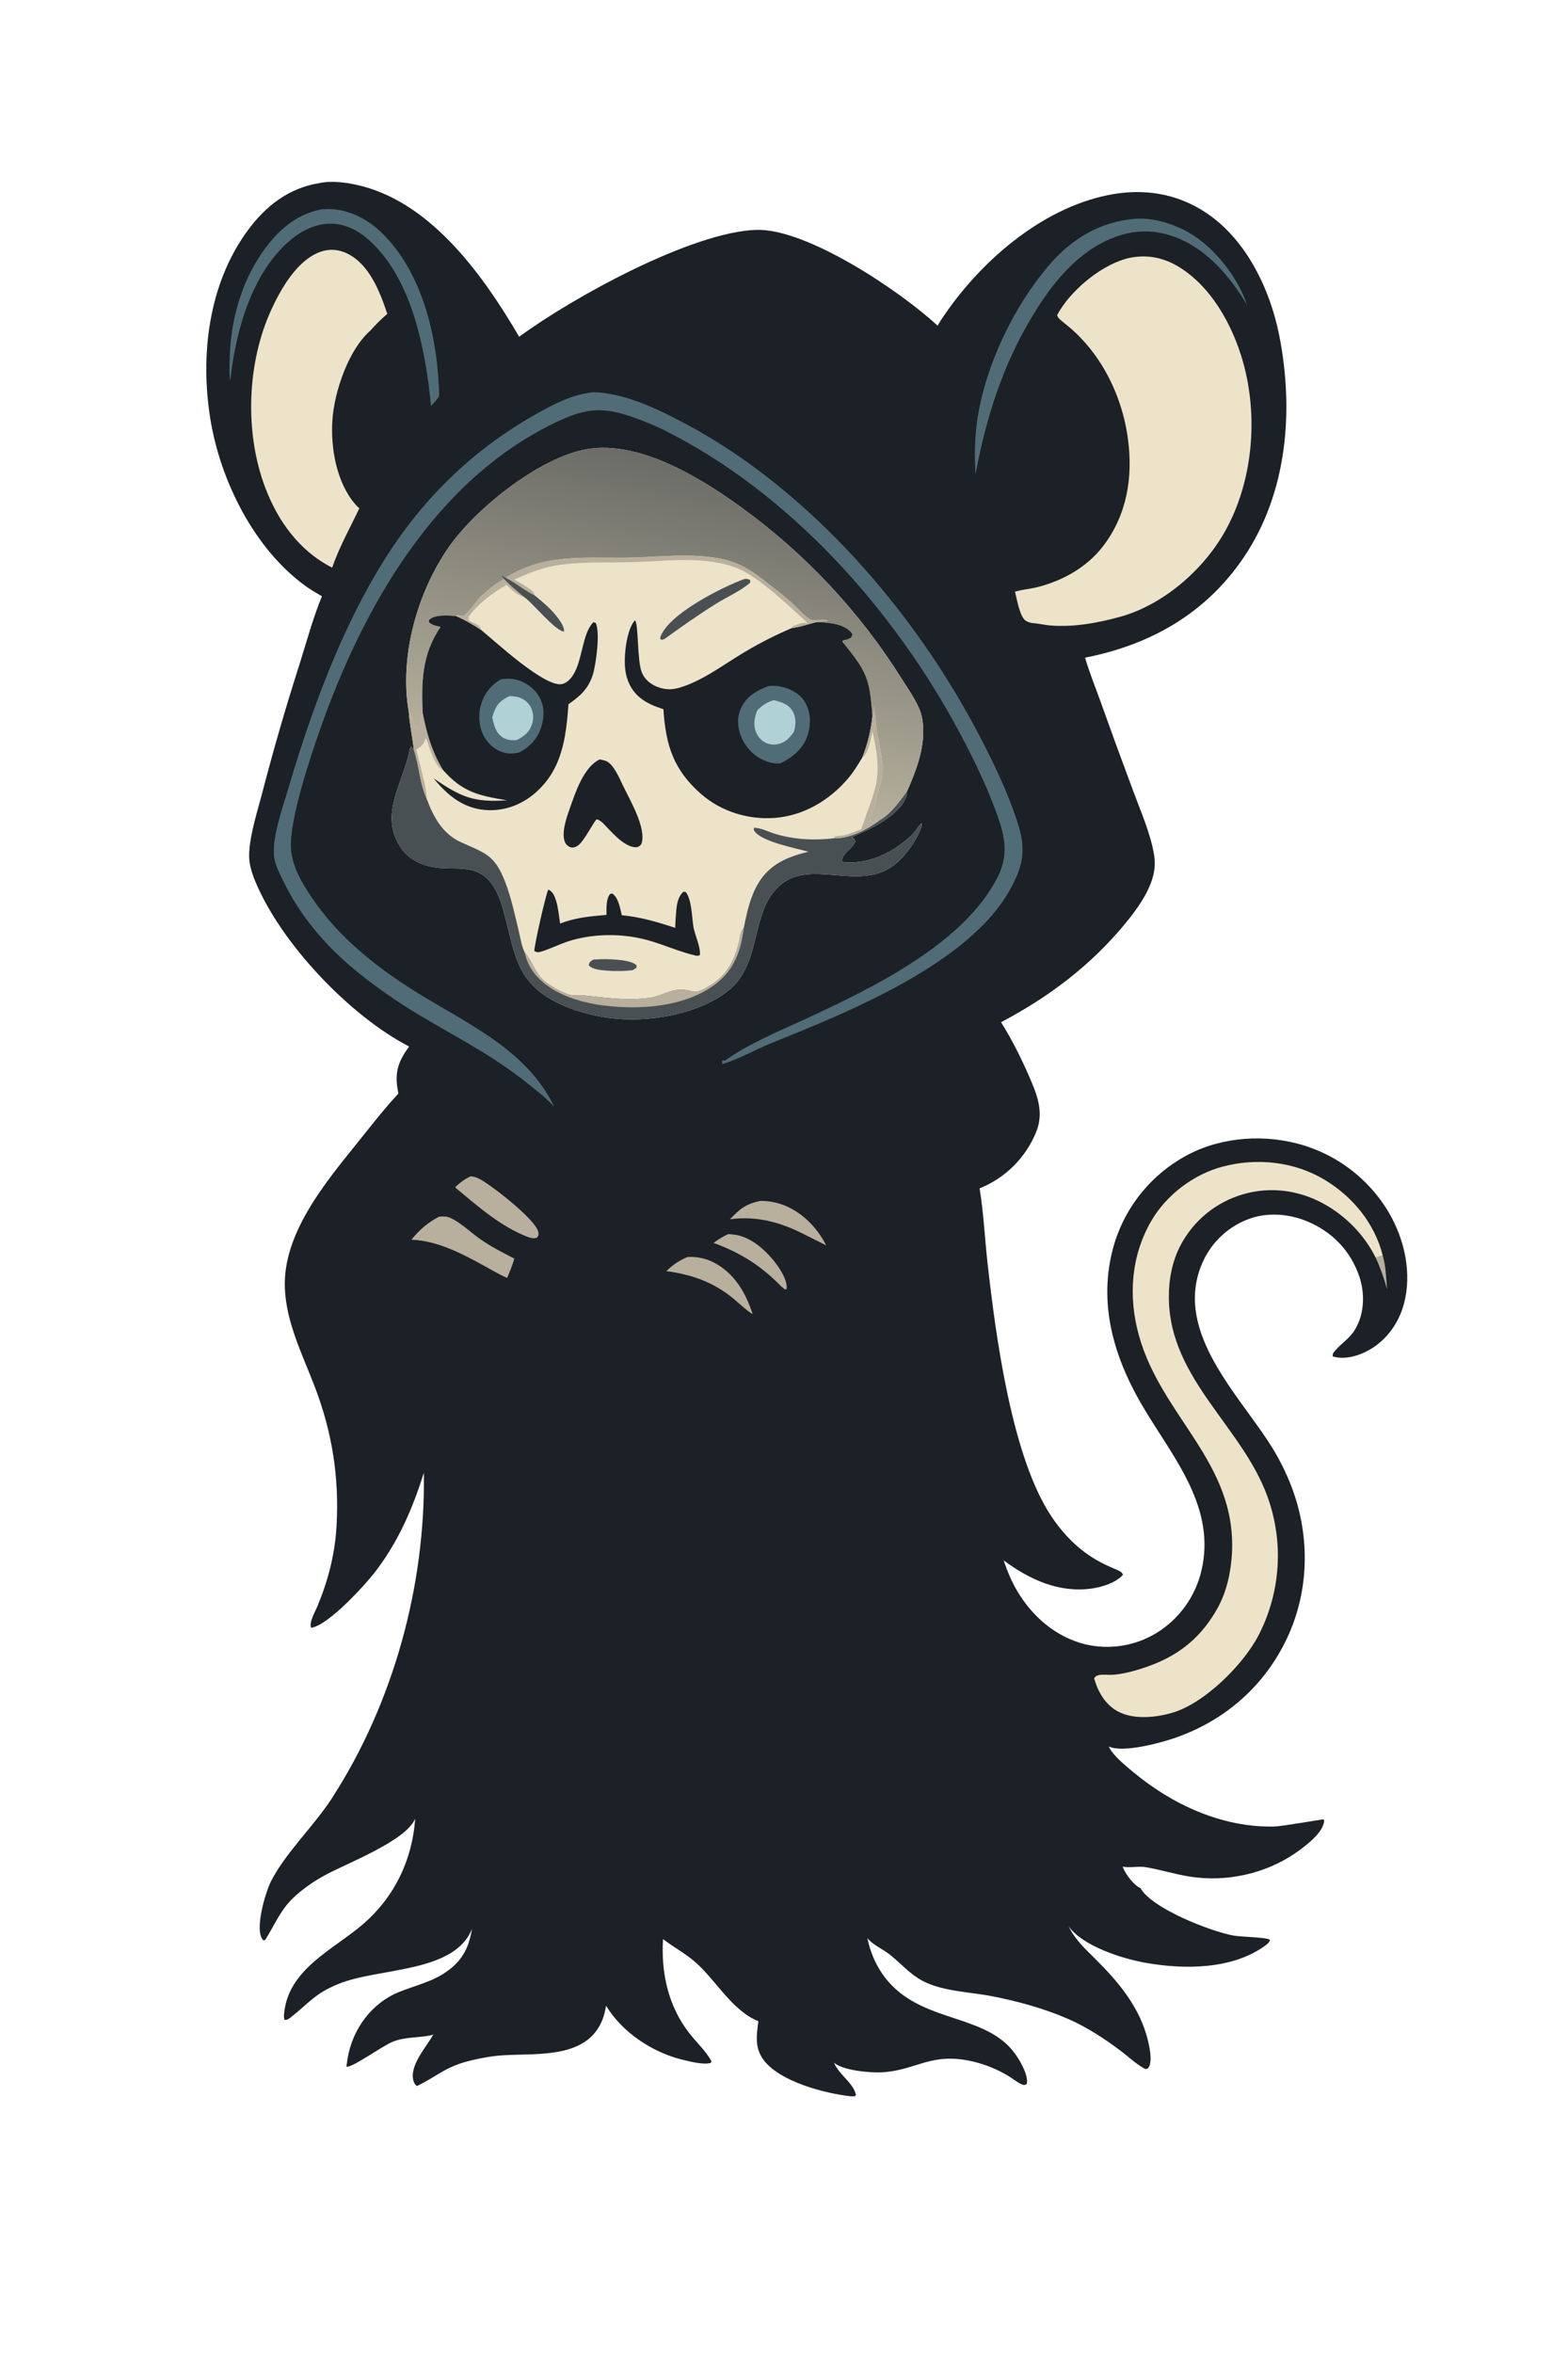 <?xml version="1.0" encoding="utf-8" ?>
<svg xmlns="http://www.w3.org/2000/svg"
     xmlns:xlink="http://www.w3.org/1999/xlink"
     width="1024" height="1536"
     viewBox="0 0 1024 1536">
	<path fill="#1B2126" d="M208.765 119.484C217.357 117.662 228.255 119.37 236.606 121.56C282.882 133.696 316.263 180.857 339.048 219.844C374.47 193.807 452.136 151.332 493.92 150.056C526.949 149.047 587.988 190.014 612.278 212.594Q613.372 210.711 614.57 208.892C638.93 171.828 679.258 136.281 723.776 127.323C746.491 122.752 768.457 126.034 787.912 139.066C814.119 156.62 829.597 189.179 835.499 219.345C845.048 268.144 840.723 321.632 812.314 363.724C787.566 400.39 751.391 420.946 708.611 429.305C711.433 438.99 715.341 448.555 718.754 458.054Q729.145 487.197 739.985 516.176C744.807 529.171 750.994 543.233 753.502 556.89C754.54 562.541 754.286 567.92 752.608 573.433C749.382 584.035 742.016 594.131 735.052 602.634C712.645 629.988 684.941 650.881 653.737 667.292C661.547 679.682 668.191 693.291 673.854 706.779C678.427 717.669 681.309 727.895 676.553 739.259Q675.919 740.797 675.209 742.301Q674.499 743.805 673.715 745.272Q672.931 746.739 672.075 748.165Q671.219 749.592 670.292 750.974Q669.366 752.355 668.373 753.689Q667.379 755.023 666.32 756.306Q665.261 757.589 664.139 758.817Q663.018 760.046 661.836 761.217Q660.655 762.388 659.417 763.499Q658.178 764.61 656.886 765.658Q655.594 766.706 654.251 767.688Q652.909 768.67 651.519 769.584Q650.129 770.499 648.695 771.342Q647.262 772.186 645.788 772.958Q644.314 773.729 642.803 774.426Q641.292 775.123 639.749 775.744C642.376 791.888 643.128 808.538 644.959 824.813C650.261 871.942 660.724 951.564 686.921 990.321C692.788 999.001 699.788 1006.84 708.192 1013.15C714.49 1017.87 720.82 1021.13 728.06 1024.17C729.159 1024.63 731.686 1025.65 732.472 1026.48C732.874 1026.9 733.086 1027.47 733.393 1027.97C728.729 1033.25 719.79 1036 713.007 1036.96C691.482 1040.01 672.195 1031 655.418 1018.57C657.815 1025.54 660.502 1032.2 664.275 1038.55C674.176 1055.23 689.44 1068.57 708.579 1073.33Q710.057 1073.68 711.551 1073.97Q713.045 1074.25 714.551 1074.46Q716.057 1074.66 717.571 1074.8Q719.086 1074.93 720.604 1074.99Q722.124 1075.05 723.644 1075.03Q725.164 1075.02 726.681 1074.93Q728.199 1074.84 729.71 1074.67Q731.222 1074.51 732.723 1074.27Q734.224 1074.03 735.712 1073.72Q737.2 1073.41 738.671 1073.03Q740.142 1072.64 741.592 1072.18Q743.042 1071.73 744.468 1071.2Q745.894 1070.68 747.292 1070.08Q748.691 1069.48 750.058 1068.82Q751.426 1068.16 752.759 1067.43Q754.092 1066.69 755.388 1065.9Q756.745 1065.06 758.06 1064.16Q759.374 1063.26 760.643 1062.29Q761.912 1061.32 763.132 1060.3Q764.352 1059.27 765.52 1058.19Q766.688 1057.1 767.802 1055.96Q768.916 1054.82 769.972 1053.62Q771.028 1052.43 772.025 1051.18Q773.022 1049.94 773.956 1048.65Q774.891 1047.35 775.76 1046.02Q776.631 1044.68 777.434 1043.3Q778.238 1041.93 778.973 1040.51Q779.708 1039.1 780.373 1037.65Q781.038 1036.2 781.631 1034.72Q782.224 1033.24 782.744 1031.73Q783.264 1030.22 783.71 1028.69Q784.155 1027.16 784.525 1025.61C794.285 985.085 767.633 953.267 748.041 921.039C728.68 889.188 717.154 854.09 726.358 816.867Q726.649 815.687 726.97 814.515Q727.291 813.343 727.641 812.179Q727.991 811.015 728.369 809.86Q728.748 808.705 729.155 807.56Q729.563 806.415 729.998 805.281Q730.434 804.146 730.898 803.023Q731.361 801.899 731.853 800.788Q732.345 799.676 732.864 798.577Q733.383 797.478 733.929 796.393Q734.475 795.307 735.048 794.235Q735.621 793.164 736.221 792.106Q736.82 791.049 737.446 790.007Q738.072 788.965 738.723 787.939Q739.375 786.913 740.052 785.904Q740.728 784.894 741.43 783.902Q742.132 782.909 742.858 781.935Q743.584 780.96 744.334 780.004Q745.084 779.047 745.858 778.11Q746.632 777.173 747.428 776.255Q748.225 775.337 749.045 774.439Q749.864 773.542 750.706 772.665Q751.547 771.788 752.41 770.932Q753.273 770.076 754.157 769.242Q755.041 768.408 755.946 767.596Q756.85 766.784 757.775 765.995Q758.699 765.206 759.643 764.44Q760.587 763.674 761.549 762.932Q762.512 762.189 763.493 761.471Q764.474 760.753 765.472 760.06Q766.47 759.367 767.485 758.698Q768.501 758.03 769.532 757.387Q770.564 756.744 771.611 756.127C793.768 742.882 821.941 740.035 846.729 746.381Q847.899 746.679 849.061 747.006Q850.224 747.333 851.378 747.688Q852.532 748.044 853.677 748.427Q854.822 748.811 855.957 749.223Q857.092 749.634 858.217 750.074Q859.341 750.513 860.455 750.98Q861.568 751.447 862.67 751.941Q863.772 752.435 864.861 752.956Q865.95 753.478 867.026 754.025Q868.102 754.573 869.164 755.147Q870.227 755.721 871.274 756.321Q872.322 756.921 873.355 757.546Q874.388 758.172 875.405 758.823Q876.422 759.473 877.423 760.149Q878.423 760.824 879.407 761.524Q880.391 762.224 881.358 762.948Q882.324 763.672 883.272 764.419Q884.22 765.167 885.15 765.937Q886.079 766.708 886.99 767.501Q887.9 768.294 888.791 769.109Q889.681 769.924 890.551 770.761Q891.422 771.598 892.271 772.456Q893.12 773.314 893.948 774.193Q894.777 775.071 895.583 775.97Q896.389 776.869 897.173 777.787Q897.957 778.706 898.718 779.643Q899.479 780.58 900.216 781.536Q900.954 782.491 901.668 783.465Q902.382 784.438 903.072 785.429Q903.762 786.42 904.427 787.428Q905.092 788.435 905.733 789.458Q906.373 790.482 906.988 791.521C917.336 809.2 922.222 831.307 916.788 851.352C913.382 863.915 905.296 875.068 893.825 881.427C886.951 885.237 878.181 887.723 870.362 885.466C870.297 883.973 870.318 883.671 871.271 882.483C876.422 876.061 882.035 873.948 886.23 865.49C891.096 855.676 891.177 843.554 887.714 833.28C882.498 817.806 871.72 805.873 857.031 798.778C844.472 792.711 829.528 790.806 816.21 795.485Q814.98 795.921 813.772 796.416Q812.565 796.911 811.383 797.466Q810.201 798.02 809.048 798.631Q807.895 799.243 806.774 799.91Q805.652 800.577 804.565 801.299Q803.477 802.021 802.426 802.795Q801.376 803.569 800.364 804.394Q799.353 805.219 798.383 806.092Q797.414 806.966 796.488 807.886Q795.562 808.806 794.683 809.77Q793.804 810.735 792.973 811.741Q792.142 812.747 791.362 813.793Q790.582 814.839 789.853 815.922Q789.125 817.005 788.451 818.123Q787.778 819.24 787.159 820.39Q786.541 821.539 785.98 822.717C765.408 866.357 806.038 907.174 828.024 940.615Q832.96 948.046 836.999 956Q841.039 963.954 844.126 972.323C855.621 1003.91 854.885 1038.85 840.507 1069.4C825.985 1100.25 800.516 1122.67 768.486 1134.08C758.581 1137.61 733.385 1144.52 724.085 1140.08C724.224 1140.36 724.356 1140.64 724.501 1140.92C727.376 1146.37 734.834 1152.4 739.665 1156.44C765.355 1177.96 798.014 1193.05 832.056 1192.34C837.245 1192.23 863.928 1187.46 864.595 1187.65C864.68 1188.35 864.756 1188.96 864.62 1189.66C863.14 1197.32 851.656 1205.81 845.363 1210.07C825.803 1223.31 800.728 1228.67 777.416 1225.08C767.647 1223.58 758.194 1220.59 748.488 1218.9C743.401 1218.01 738.23 1219.51 733.176 1218.52C733.329 1218.93 733.485 1219.34 733.664 1219.75C735.485 1223.83 740.578 1230.84 744.79 1232.5C752.035 1245.72 790.453 1260.73 805.368 1263.47C810.765 1264.46 826.503 1264.48 829.4 1266.26C828.87 1268.25 827.441 1269.24 825.797 1270.41C804.249 1285.78 773.142 1285.7 748.155 1281.29C732.997 1278.62 707.006 1270.39 697.976 1257.55C701.925 1266.13 709.124 1272.56 715.699 1279.13C729.654 1293.07 742.47 1308.15 748.389 1327.38C749.895 1332.27 753.123 1344.68 750.237 1349.42C749.55 1350.55 749.223 1350.34 748.029 1350.66C742.318 1347.77 736.787 1342.44 731.615 1338.55C721.161 1330.71 709.681 1323.23 697.671 1317.98C682.016 1311.14 664.658 1306.39 647.915 1303.11C633.407 1300.27 615.781 1300.03 602.593 1293.13C594.474 1288.89 588.229 1281.61 581.124 1275.94C576.488 1272.24 570.201 1269.8 566.462 1265.18C568.528 1275.62 573.39 1285.96 580.46 1293.93C604.882 1321.48 646.191 1314.23 664.408 1342.85C667.158 1347.18 671.677 1355.13 670.53 1360.4C669.06 1361.24 668.551 1361.22 666.984 1360.49C664.2 1359.19 661.457 1356.95 658.81 1355.34Q656.018 1353.64 653.097 1352.17Q650.176 1350.7 647.145 1349.47Q644.114 1348.24 640.993 1347.27Q637.872 1346.29 634.682 1345.57C607.746 1339.52 598.531 1351.5 575.922 1352.78C568.536 1353.19 550.467 1351.65 544.674 1346.5C547.718 1354.19 557.473 1359.82 559.003 1367.58L558.32 1368.38C557.32 1368.47 556.317 1368.5 555.317 1368.39C538.535 1366.52 509.351 1358.86 498.809 1344.88C492.733 1336.82 494.042 1328.84 495.276 1319.41C478.244 1312.65 467.655 1292.84 454.277 1281.01C447.778 1275.26 440.289 1271.38 433.49 1266.17L432.997 1265.78C431.654 1287.53 436.281 1309.28 449.842 1326.82C454.623 1333.01 460.864 1338.72 464.664 1345.54L464.228 1346.59C459.541 1348.08 450.429 1345.71 445.429 1344.48C426.02 1339.72 406.272 1326.67 395.803 1309.29C395.337 1311.99 394.758 1314.8 393.831 1317.37C384.143 1344.29 351.127 1340.22 328.232 1341.68C321.044 1342.14 313.767 1343.5 306.78 1345.23C290.661 1349.21 285.968 1355.1 272.394 1361.7C271.146 1361.08 270.435 1359.75 270.05 1358.44C267.116 1348.51 278.254 1336.56 282.708 1328.51C282.814 1328.32 282.915 1328.13 283.019 1327.94C282.455 1328.31 281.962 1328.55 281.29 1328.68C273.134 1330.23 264.415 1329.66 256.596 1332.76C249.701 1335.5 230.472 1349.66 226.196 1349.15Q226.554 1346.58 226.958 1344.02C230.06 1324.79 242.529 1307.6 260.777 1300.27C271.705 1295.88 282.681 1293.65 292.422 1286.52C302.293 1279.29 306.313 1270.91 308.222 1259.14C296.709 1288.21 247.204 1284.3 220.833 1295.16C205.686 1301.4 202.22 1307.09 190.237 1316.63C188.784 1317.78 187.638 1318.71 185.765 1318.54C185.506 1317.47 185.381 1316.41 185.464 1315.3C187.711 1285.28 217.833 1272.84 237.594 1255.61C257.753 1238.04 269.288 1213.89 271.133 1187.26C264.722 1202.07 225.953 1216.46 211.589 1224.45C204.407 1228.45 197.502 1233.18 191.553 1238.87C182.925 1247.13 179.356 1256.62 173.173 1266.39L171.952 1266.62C165.738 1260.45 173.422 1235.06 176.956 1228.12C186.484 1209.4 204.893 1192.18 216.757 1173.85C256.931 1111.76 277.914 1035.08 276.81 961.381C269.518 984.54 260.582 1005.39 245.883 1024.94C238.827 1034.33 214.52 1060.99 203.207 1062.6C201.599 1059.25 205.911 1051.9 207.364 1048.39C214.342 1031.5 218.758 1014.48 219.781 996.196C221.567 964.289 216.985 935.119 205.576 905.263C197.641 884.5 186.899 863.431 186.021 840.825C184.64 805.278 212.282 772.275 233.287 746.145C242.047 735.249 250.666 724.09 260.191 713.848Q259.745 711.685 259.421 709.5C257.877 698.802 260.9 691.671 267.19 683.164C228.248 662.965 183.77 616.083 166.85 575.682C164.194 569.34 162.295 563.102 162.756 556.177C163.634 542.968 168.258 529.246 171.558 516.415Q182.554 474.276 195.849 432.805C200.4 418.276 204.466 403.297 210.248 389.216C206.799 387.213 203.263 385.23 200.019 382.907C166.099 358.621 143.9 313.878 137.37 273.49C130.636 231.837 136.141 185.718 161.418 150.918C173.227 134.659 188.506 122.666 208.765 119.484Z"/>
	<path fill="#EDE3C9" d="M266.945 464.68C260.628 428.578 272.585 386.238 293.456 356.638C311.19 331.488 352.778 298.334 383.516 293.16C417.543 287.433 457.359 311.809 483.797 330.974Q487.733 333.814 491.599 336.749Q495.465 339.683 499.258 342.711Q503.052 345.738 506.772 348.856Q510.491 351.974 514.134 355.182Q517.777 358.389 521.341 361.683Q524.905 364.978 528.388 368.357Q531.872 371.737 535.272 375.2Q538.673 378.663 541.988 382.207Q545.304 385.752 548.533 389.375Q551.762 392.998 554.902 396.699Q558.043 400.399 561.092 404.175Q564.142 407.95 567.1 411.798Q570.057 415.646 572.921 419.565Q575.784 423.483 578.552 427.47Q581.32 431.456 583.991 435.509Q586.661 439.561 589.233 443.677C594.05 451.43 600.88 460.418 602.335 469.553C604.975 486.13 598.768 501.909 592.304 516.755C592.302 516.862 592.295 516.969 592.299 517.076C592.333 518.019 592.333 518.76 592.005 519.676C587.354 532.677 568.328 541.361 556.53 546.294C557.651 547.212 558.033 547.789 558.555 549.137C558.024 551.895 553.909 554.874 552.06 557.173C550.724 558.833 549.865 560.158 550.092 562.297C550.668 562.576 551.101 562.808 551.753 562.856C568.333 564.073 584.249 555.954 595.783 544.718C598.136 542.426 599.453 539.474 601.813 537.328L602.107 538.837C599.043 548.16 591.157 559.417 583.296 565.154C560.391 581.868 529.718 560.568 509.641 577.724C489.751 594.72 497.985 626.761 477.213 645.327Q474.775 647.504 472.069 649.337C450.665 663.862 416.906 668.452 391.828 663.556C371.569 659.601 348.764 651.022 339.539 631.157C335.216 621.848 333.161 611.405 330.605 601.508C328.491 593.32 326.591 584.859 321.706 577.783C311.298 562.709 296.93 568.794 281.913 565.881C273.893 564.326 266.288 560.156 261.683 553.263C247.129 531.48 263.655 510.704 267.634 489.058C267.815 488.073 268.16 488.061 268.909 487.443L268.088 487.166C268.839 487.9 269.54 488.663 270.247 489.439C269.345 481.147 267.491 473.036 266.945 464.68Z"/>
	<defs>
		<linearGradient id="gradient_0" gradientUnits="userSpaceOnUse" x1="463.733" y1="304.95" x2="423.798" y2="507.74">
			<stop offset="0" stop-color="#6B6C67"/>
			<stop offset="1" stop-color="#B6B09C"/>
		</linearGradient>
	</defs>
	<path fill="url(#gradient_0)" d="M266.945 464.68C260.628 428.578 272.585 386.238 293.456 356.638C311.19 331.488 352.778 298.334 383.516 293.16C417.543 287.433 457.359 311.809 483.797 330.974Q487.733 333.814 491.599 336.749Q495.465 339.683 499.258 342.711Q503.052 345.738 506.772 348.856Q510.491 351.974 514.134 355.182Q517.777 358.389 521.341 361.683Q524.905 364.978 528.388 368.357Q531.872 371.737 535.272 375.2Q538.673 378.663 541.988 382.207Q545.304 385.752 548.533 389.375Q551.762 392.998 554.902 396.699Q558.043 400.399 561.092 404.175Q564.142 407.95 567.1 411.798Q570.057 415.646 572.921 419.565Q575.784 423.483 578.552 427.47Q581.32 431.456 583.991 435.509Q586.661 439.561 589.233 443.677C594.05 451.43 600.88 460.418 602.335 469.553C604.975 486.13 598.768 501.909 592.304 516.755C587.041 523.777 581.704 531.539 573.843 535.887C572.339 536.355 571.036 536.874 569.436 536.629C567.426 534.464 568.858 532.43 569.843 530.035C571.497 526.01 571.822 522.443 572.937 518.353C574.043 514.294 575.8 509.926 576.267 505.753C577.225 497.202 573.996 485.938 572.672 477.407C571.8 471.795 571.902 466.613 570.519 461C570.544 463.256 570.916 465.811 569.713 467.796C567.941 442.224 566.056 438.662 550.156 418.879L550.459 418.033C551.944 417.704 553.783 417.45 555.091 416.657C556.374 415.879 556.349 415.436 556.694 414.077C556.344 413.455 556.039 412.934 555.533 412.422C549.969 406.799 540.769 406.462 533.356 406.089C535.717 405.211 538.331 405.973 540.635 405.058C536.941 403.459 532.236 406.389 528.549 404.03C524.431 401.396 520.612 396.74 516.956 393.407C512.329 389.188 507.262 385.394 502.342 381.524C489.729 371.603 482.234 366.239 465.725 363.893C448.28 361.415 431.365 363.406 413.924 363.938C386.485 364.775 358.912 360.652 333.471 375.224C326.709 379.097 319.193 384.103 313.754 389.663C310.422 393.07 306.818 399.216 302.989 401.697C301.733 402.512 300.401 401.753 299.059 401.401L297.981 402.188C293.427 401.786 284.639 401.015 280.743 404.223C280.517 404.408 280.31 404.615 280.093 404.812L280.197 406.231C281.821 407.59 282.946 408.053 284.977 408.554L287.74 409.257C275.567 426.971 275.135 445.292 276.093 465.87C273.253 467.178 275.55 470.997 273.909 473.404C273.183 474.469 272.352 474.378 271.163 474.668C269.316 471.54 269.849 467.898 267.306 465.052C267.191 464.923 267.065 464.804 266.945 464.68Z"/>
	<path fill="#1B2126" d="M433.264 462.984C427.345 460.982 422.117 459.07 417.33 454.892C411.175 449.519 408.461 442.079 408.06 434.066C407.679 426.445 409.311 410.942 414.632 404.957C417.114 406.817 415.949 431.13 419.152 438.988C421.001 443.522 424.789 446.61 429.263 448.383C433.651 450.122 438.106 450.41 442.672 449.208C457.712 445.246 472.774 433.671 486.076 425.781C496.216 419.766 506.308 414.563 517.176 409.986C522.246 409.489 528.251 407.199 533.356 406.089C540.769 406.462 549.969 406.799 555.533 412.422C556.039 412.934 556.344 413.455 556.694 414.077C556.349 415.436 556.374 415.879 555.091 416.657C553.783 417.45 551.944 417.704 550.459 418.033L550.156 418.879C566.056 438.662 567.941 442.224 569.713 467.796C568.729 477.131 566.561 485.777 563.113 494.519C560.269 499.218 557.481 503.88 553.914 508.08C541.722 522.434 524.843 532.506 505.838 533.93C488.602 535.221 470.894 529.723 457.839 518.301C439.672 502.405 434.737 486.152 433.264 462.984Z"/>
	<path fill="#506D77" d="M501.569 447.917C505.644 447.383 508.931 447.79 512.861 448.971C518.563 450.684 523.4 453.99 526.241 459.333C529.445 465.36 529.634 473.007 527.605 479.439C524.684 488.694 518.074 493.992 509.745 498.295C506.173 498.556 503.295 498.091 499.964 496.76C492.655 493.84 487.189 488.356 484.124 481.108C481.615 475.171 481.145 468.712 483.736 462.715C487.217 454.659 493.814 451.058 501.569 447.917Z"/>
	<path fill="#B0D2D7" d="M494.577 463.592C498.098 460.322 500.649 458.498 505.296 457.065C510.371 458.312 514.843 459.508 517.715 464.361C519.81 467.899 519.802 473.079 518.675 476.955C518.585 477.261 518.482 477.563 518.386 477.867C516.458 480.469 514.493 483.046 511.525 484.527C508.324 486.125 504.7 486.525 501.291 485.367C497.992 484.246 495.441 481.736 494.008 478.592C491.668 473.461 492.659 468.646 494.577 463.592Z"/>
	<path fill="#1B2126" d="M287.74 409.257L284.977 408.554C282.946 408.053 281.821 407.59 280.197 406.231L280.093 404.812C280.31 404.615 280.517 404.408 280.743 404.223C284.639 401.015 293.427 401.786 297.981 402.188C303.758 404.769 308.99 407.762 314.26 411.273C323.794 419.061 355.26 448.297 366.656 446.608C369.845 446.135 372.35 443.536 374.076 440.974C380.452 431.51 380.114 413.505 387.498 406.196L389.003 406.612C392.137 412.626 389.16 434.112 387.164 440.404C384.243 449.616 378.966 454.287 371.256 459.713C369.643 481.527 367.144 502.402 349.456 517.698C340.303 525.613 328.652 529.802 316.529 528.716C302.303 527.442 292.358 519.166 283.585 508.583L283.187 508.096C301.225 520.41 309.337 523.913 331.13 522.437C312.581 519.343 302.14 517.155 289.276 502.612C282.048 490.697 278.777 479.422 276.093 465.87C275.135 445.292 275.567 426.971 287.74 409.257Z"/>
	<path fill="#506D77" d="M327.179 443.392C330.417 442.978 333.835 442.845 337.021 443.643C343.342 445.227 348.994 449.322 352.223 455.015C355.522 460.834 355.545 467.554 353.695 473.85C351.398 481.666 346.593 487.129 339.537 491.009C336.394 491.928 332.883 492.188 329.678 491.428C324.023 490.086 319.494 486.441 316.55 481.481C312.771 475.115 312.156 467.323 314.065 460.248C316.038 452.937 320.644 447.153 327.179 443.392Z"/>
	<path fill="#B0D2D7" d="M332.554 454.474C334.536 454.395 336.814 454.586 338.728 455.164Q339.349 455.351 339.948 455.598Q340.548 455.845 341.121 456.149Q341.693 456.453 342.234 456.812Q342.774 457.17 343.277 457.579Q343.781 457.988 344.241 458.444Q344.702 458.9 345.117 459.399Q345.531 459.897 345.895 460.434Q346.259 460.971 346.569 461.54C348.44 464.991 348.61 469.103 347.417 472.796C345.722 478.044 342.183 480.691 337.458 483.097C334.269 483.433 331.234 483.168 328.44 481.45C323.719 478.548 322.604 473.322 321.475 468.33Q321.837 467.106 322.226 465.89C324.21 459.724 326.947 457.33 332.554 454.474Z"/>
	<path fill="#495054" d="M592.304 516.755C592.302 516.862 592.295 516.969 592.299 517.076C592.333 518.019 592.333 518.76 592.005 519.676C587.354 532.677 568.328 541.361 556.53 546.294C557.651 547.212 558.033 547.789 558.555 549.137C558.024 551.895 553.909 554.874 552.06 557.173C550.724 558.833 549.865 560.158 550.092 562.297C550.668 562.576 551.101 562.808 551.753 562.856C568.333 564.073 584.249 555.954 595.783 544.718C598.136 542.426 599.453 539.474 601.813 537.328L602.107 538.837C599.043 548.16 591.157 559.417 583.296 565.154C560.391 581.868 529.718 560.568 509.641 577.724C489.751 594.72 497.985 626.761 477.213 645.327Q474.775 647.504 472.069 649.337C450.665 663.862 416.906 668.452 391.828 663.556C371.569 659.601 348.764 651.022 339.539 631.157C335.216 621.848 333.161 611.405 330.605 601.508C328.491 593.32 326.591 584.859 321.706 577.783C311.298 562.709 296.93 568.794 281.913 565.881C273.893 564.326 266.288 560.156 261.683 553.263C247.129 531.48 263.655 510.704 267.634 489.058C267.815 488.073 268.16 488.061 268.909 487.443L268.088 487.166C268.839 487.9 269.54 488.663 270.247 489.439C273.751 499.791 274.009 511.2 278.586 521.226C282.919 533.055 288.908 544.249 300.884 549.71C316.882 557.005 322.977 557.83 329.906 575.739C333.881 586.012 336.147 596.983 338.754 607.663C339.831 612.076 340.613 617.567 342.62 621.664C346.573 625.776 348.925 633.757 353.852 638.868C357.59 642.747 366.727 647.915 371.919 649.362C374.475 650.075 377.885 649.443 380.587 649.716C395.556 651.228 409.831 653.537 424.951 651.246C431.084 650.317 436.48 646.758 442.704 646.115C448.237 645.543 451.651 647.605 454.354 647.465C457.362 647.309 461.278 644.738 463.771 643.245C474.991 636.524 480.109 626.329 482.858 613.823C483.434 611.201 483.545 608.358 485.367 606.25C485.466 606.136 485.576 606.031 485.68 605.922C487.725 595.794 489.936 585.26 495.363 576.332C502.914 563.909 514.444 559.331 527.9 555.967C519.612 553.723 497.076 549.303 492.709 542.516C492.039 541.475 492.282 541.442 492.492 540.331C497.019 540.415 502.103 543.116 506.46 544.414C519.043 548.16 531.853 548.735 544.829 547.196C554.515 547.582 566.329 541.538 573.843 535.887C581.704 531.539 587.041 523.777 592.304 516.755Z"/>
	<path fill="#B8AF9C" d="M342.62 621.664C346.573 625.776 348.925 633.757 353.852 638.868C357.59 642.747 366.727 647.915 371.919 649.362C374.475 650.075 377.885 649.443 380.587 649.716C395.556 651.228 409.831 653.537 424.951 651.246C431.084 650.317 436.48 646.758 442.704 646.115C448.237 645.543 451.651 647.605 454.354 647.465C457.362 647.309 461.278 644.738 463.771 643.245C474.991 636.524 480.109 626.329 482.858 613.823C483.434 611.201 483.545 608.358 485.367 606.25C485.466 606.136 485.576 606.031 485.68 605.922C484.056 620.059 479.618 632.654 468.148 641.727C448.301 657.426 418.192 659.405 393.949 656.33C377.898 654.294 359.252 648.489 348.884 635.3C345.677 631.22 343.766 626.692 342.62 621.664Z"/>
	<path fill="#B8AF9C" d="M297.981 402.188L299.059 401.401C300.401 401.753 301.733 402.512 302.989 401.697C306.818 399.216 310.422 393.07 313.754 389.663C319.193 384.103 326.709 379.097 333.471 375.224C358.912 360.652 386.485 364.775 413.924 363.938C431.365 363.406 448.28 361.415 465.725 363.893C482.234 366.239 489.729 371.603 502.342 381.524C507.262 385.394 512.329 389.188 516.956 393.407C520.612 396.74 524.431 401.396 528.549 404.03C532.236 406.389 536.941 403.459 540.635 405.058C538.331 405.973 535.717 405.211 533.356 406.089C528.251 407.199 522.246 409.489 517.176 409.986L517.342 409.02C518.799 408.401 520.281 407.732 521.793 407.261C523.446 406.746 525.259 406.094 526.793 406.943L526.877 406.218C515.806 396.037 495.085 376.228 481.641 370.96C459.539 362.298 434.006 366.573 410.997 367.014C394.874 367.323 377.72 366.498 361.783 369.384C352.836 371.004 344.124 374.731 335.807 378.289C339.456 380.389 343.467 382.543 346.749 385.159C348.209 386.324 348.74 386.681 348.96 388.509C342.727 385.785 335.671 379.322 327.264 375.722C331.561 381.01 337.023 385.274 342.179 389.694C337.417 388.241 334.309 385.259 330.882 381.78C322.053 386.664 311.603 394.459 305.808 402.905L306.726 404.633L305.408 403.665C306.757 407.18 313.332 406.238 314.26 411.273C308.99 407.762 303.758 404.769 297.981 402.188Z"/>
	<path fill="#B8AF9C" d="M569.713 467.796C570.916 465.811 570.544 463.256 570.519 461C571.902 466.613 571.8 471.795 572.672 477.407C573.996 485.938 577.225 497.202 576.267 505.753C575.8 509.926 574.043 514.294 572.937 518.353C571.822 522.443 571.497 526.01 569.843 530.035C568.858 532.43 567.426 534.464 569.436 536.629C571.036 536.874 572.339 536.355 573.843 535.887C566.329 541.538 554.515 547.582 544.829 547.196L544.912 546.263C546.55 545.349 549.161 545.799 551.067 545.318C555.057 544.311 559.086 542.547 562.942 541.092L562.375 541.492C572.035 513.224 576.905 508.637 569.757 477.306C569.74 477.399 569.725 477.492 569.705 477.584C568.652 482.293 567.273 491.792 563.113 494.519C566.561 485.777 568.729 477.131 569.713 467.796Z"/>
	<path fill="#495054" d="M327.264 375.722C335.671 379.322 342.727 385.785 348.96 388.509C353.868 392.501 358.947 396.729 362.961 401.633C365.052 404.188 368.689 408.931 368.335 412.324C362.119 411.421 348.601 394.337 342.717 390.071C342.54 389.943 342.359 389.82 342.179 389.694C337.023 385.274 331.561 381.01 327.264 375.722Z"/>
	<path fill="#B8AF9C" d="M266.945 464.68C267.065 464.804 267.191 464.923 267.306 465.052C269.849 467.898 269.316 471.54 271.163 474.668C272.352 474.378 273.183 474.469 273.909 473.404C275.55 470.997 273.253 467.178 276.093 465.87C278.777 479.422 282.048 490.697 289.276 502.612C285.554 501.151 283.517 495.734 282.001 492.271C280.554 488.966 279.475 485.481 278.371 482.049C277.429 482.886 277.544 483.08 277.092 484.201C276.112 486.637 273.987 487.885 271.897 489.314C273.122 495.319 279.362 516.999 278.586 521.226C274.009 511.2 273.751 499.791 270.247 489.439C269.345 481.147 267.491 473.036 266.945 464.68Z"/>
	<path fill="#1B2126" d="M358.062 580.714C358.691 581.043 358.982 581.159 359.515 581.55C364.118 584.929 364.917 597.697 365.767 602.927C375.517 598.992 385.679 598.113 396.039 597.239C396.146 593.319 395.752 587.97 397.779 584.489C398.4 583.423 398.623 583.543 399.812 583.236C404.015 586.131 404.877 592.773 406.078 597.432C418.188 598.613 429.434 601.871 440.93 605.701Q441.141 599.592 441.726 593.508C442.118 589.473 443.094 584.802 446.38 582.107L447.826 582.307C451.596 586.918 451.837 597.962 452.68 603.934C453.488 610.253 457.543 617.392 457.081 623.467C455.494 624.111 455.327 624.047 453.681 623.641C437.163 619.564 426.953 612.93 408.349 610.967C395.428 609.604 381.558 610.782 369.285 615.112C364.01 616.973 358.801 619.596 353.469 621.17C351.315 621.806 350.922 621.784 348.917 620.791C349.029 616.869 356.121 584.91 358.062 580.714Z"/>
	<path fill="#1B2126" d="M391.65 495.732C392.941 495.949 394.243 496.227 395.481 496.661C400.486 498.414 404.505 507.899 406.658 512.45C411.084 521.809 422.534 540.75 418.849 551.057C417.601 552.335 417.054 553.077 415.091 553.058C407.432 552.981 398.572 542.201 393.7 537.215C392.532 536.322 391.296 535.153 389.827 534.849C388.577 534.59 381.659 549.175 377.327 552.031C375.888 552.979 374.207 553.6 372.499 553.04C371.028 552.559 369.613 551.268 368.998 549.855C366.434 543.963 369.923 533.927 371.914 528.292C375.63 517.773 380.954 500.825 391.65 495.732Z"/>
	<path fill="#495054" d="M486.239 377.924C487.823 377.884 488.497 377.889 489.918 378.72L489.921 380.355C483.702 385.748 474.808 389.648 467.753 394.035C456.244 401.193 445.049 409.089 434.084 417.054L432.289 417.706L431.123 417.023C431.14 416.458 431.11 416.295 431.327 415.688C436.653 400.784 471.535 383.263 486.239 377.924Z"/>
	<path fill="#495054" d="M387.492 626.397C391.086 626.203 394.712 625.989 398.309 626.188C402.704 626.43 412.778 626.86 415.868 630.321L415.535 631.875L413.181 633.346Q404.666 634.296 396.128 633.589C392.657 633.281 386.839 632.949 384.444 630.096C384.894 627.741 385.592 627.741 387.492 626.397Z"/>
	<path fill="#EDE3C9" d="M694.61 210.566C693.041 209.13 690.75 207.749 690.378 205.646C698.565 190.293 717.512 174.391 734.018 169.306C745.334 165.819 757.143 167.162 767.511 172.866C790.319 185.413 804.966 212.007 811.807 236.383C821.892 272.319 818.244 314.713 799.732 347.353C785.493 372.458 759.223 395.104 731.181 402.729C716.58 406.698 702.041 409.358 686.857 408.381C682.432 408.096 678.187 406.914 673.727 406.707C672.581 406.365 671.402 406.019 670.326 405.492C666.008 403.376 664.062 390.759 662.827 386.246C667.611 384.789 672.597 384.493 677.454 383.273C694.034 379.108 709.758 370.327 720.322 356.599C735.878 336.386 739.919 311.883 736.689 287.072C732.856 257.626 718.422 228.852 694.61 210.566Z"/>
	<path fill="#EDE3C9" d="M898.4 820.988C891.197 806.405 879.073 793.948 864.922 786.06C848.478 776.895 829.669 774.325 811.567 779.676Q809.959 780.146 808.376 780.696Q806.794 781.246 805.24 781.874Q803.687 782.502 802.167 783.207Q800.647 783.912 799.164 784.691Q797.681 785.471 796.239 786.324Q794.797 787.176 793.399 788.1Q792.001 789.023 790.651 790.015Q789.302 791.008 788.003 792.066Q786.704 793.124 785.459 794.245Q784.215 795.367 783.028 796.549Q781.841 797.732 780.715 798.972Q779.588 800.212 778.525 801.506Q777.462 802.801 776.465 804.147Q775.467 805.493 774.538 806.887Q773.61 808.281 772.751 809.72Q771.893 811.158 771.108 812.638C765.498 823.252 763.272 835.008 763.331 846.93C763.599 901.711 814.144 932.808 829.265 981.483Q829.686 982.814 830.074 984.154Q830.462 985.495 830.816 986.844Q831.171 988.194 831.492 989.552Q831.814 990.91 832.101 992.276Q832.389 993.641 832.643 995.014Q832.897 996.386 833.117 997.764Q833.336 999.142 833.522 1000.53Q833.708 1001.91 833.86 1003.3Q834.011 1004.68 834.129 1006.07Q834.246 1007.46 834.329 1008.86Q834.412 1010.25 834.461 1011.65Q834.51 1013.04 834.524 1014.44Q834.538 1015.83 834.518 1017.23Q834.497 1018.62 834.443 1020.02Q834.388 1021.41 834.299 1022.8Q834.21 1024.2 834.086 1025.59Q833.963 1026.98 833.805 1028.36Q833.647 1029.75 833.456 1031.13Q833.264 1032.51 833.038 1033.89Q832.812 1035.27 832.552 1036.64Q832.292 1038.01 831.999 1039.37Q831.705 1040.74 831.378 1042.1Q831.051 1043.45 830.69 1044.8Q830.329 1046.15 829.936 1047.49Q829.542 1048.83 829.115 1050.16Q828.689 1051.48 828.229 1052.8Q827.77 1054.12 827.278 1055.43Q826.786 1056.73 826.263 1058.03Q825.739 1059.32 825.183 1060.6Q824.628 1061.88 824.041 1063.15Q823.454 1064.41 822.836 1065.66Q822.218 1066.91 821.569 1068.15C811.511 1087.05 786.709 1111.7 766.023 1117.93C755.145 1121.21 740.345 1122.78 729.972 1117.15C721.67 1112.64 717.128 1104.47 714.525 1095.64C715.503 1094.25 715.624 1094.04 717.251 1093.58C719.846 1092.85 723.353 1093.44 726.123 1093.29C731.013 1093.03 735.908 1092 740.616 1090.69C765.183 1083.85 782.707 1072.24 795.263 1049.54C801.168 1038.86 803.972 1025.74 804.566 1013.59C807.459 954.361 758.463 924.855 743.742 871.627C736.744 846.323 738.561 819.909 751.888 796.957C761.794 779.896 779.707 766.414 798.791 761.452C820.828 755.723 844.995 758.21 864.732 769.952C883.273 780.982 897.767 798.547 903.03 819.648L898.4 820.988Z"/>
	<path fill="#506D77" d="M387.76 256.05C407.94 256.43 430.642 267.517 448.13 276.866C529.172 320.191 597.669 399.698 639.685 480.347C649.457 499.103 659.306 519.554 665.397 539.828C670.156 555.665 667.576 566.212 659.813 580.358C632.927 629.346 553.038 661.019 503.734 680.948C493.182 685.213 482.51 691.414 471.676 694.648L471.697 692.819L471.544 694.593L471.597 692.176L473.459 692.343L473.253 692.558C488.98 681.116 508.543 673.281 526.187 665.106C568.983 645.278 629.353 616.277 651.436 572.714C657.972 559.821 656.908 548.817 652.417 535.447C645.941 516.167 636.613 496.959 627.077 479.022C584.262 398.498 515.74 321.504 433.209 280.532C427.185 277.581 420.798 274.996 414.484 272.739C393.644 265.292 382.859 266.209 362.911 275.73C284.25 313.272 237.115 396.386 209.243 475.541C202.729 494.041 188.726 535.59 190.042 554.261C190.862 565.912 197.29 576.503 203.664 585.978C220.39 610.838 243.629 629.663 268.697 645.649C302.8 667.397 343.462 683.91 362.002 722.59C357.245 717.26 351.436 712.776 345.897 708.297C322.402 689.297 299.61 677.98 274.14 662.792Q263.162 656.268 252.688 648.96Q242.215 641.653 232.303 633.601C212.197 616.998 195.851 597.787 184.518 574.187C182.163 569.283 179.361 563.912 178.91 558.407C177.881 545.814 184.606 527.209 188.246 514.843C206.331 453.407 232.917 382.508 274.474 333.025C296.215 307.138 321.356 286.382 350.839 269.89C362.379 263.434 374.403 257.21 387.76 256.05Z"/>
	<path fill="#EDE3C9" d="M216.909 370.561C195.377 359.565 181.34 340.056 173.02 317.805C159.646 282.036 161.263 236.658 177.27 201.964C183.657 188.121 194.207 169.723 209.233 164.376C215.078 162.297 221.17 162.748 226.729 165.473C241.372 172.651 248.008 190.381 252.944 204.861Q246.981 210.019 241.759 215.926C227.591 228.298 218.355 255.619 217.082 274.08C215.819 292.387 219.783 315.284 232.224 329.397Q233.361 330.684 234.679 331.785C228.543 344.685 221.625 357.025 216.909 370.561Z"/>
	<path fill="#506D77" d="M741.508 142.804C752.381 142.118 763.735 145.349 773.379 150.183C791.282 159.157 807.969 179.788 814.371 198.931C804.33 182.587 792.336 167.351 775.018 158.195C761.167 150.872 746.425 148.913 731.409 153.633C700.453 163.365 680.448 193.671 666.023 220.914C651.505 249.218 642.823 278.662 637.031 309.819C636.346 297.228 636.499 284.947 638.48 272.456C643.994 237.683 662.115 200.119 684.866 173.357C699.672 155.942 718.502 144.623 741.508 142.804Z"/>
	<path fill="#506D77" d="M209.91 136.686Q211.691 136.573 213.475 136.515C226.505 136.122 239.388 142.519 248.662 151.359C276.525 177.918 286.045 221.705 286.818 258.663C285.326 260.997 283.335 262.961 281.46 264.99Q280.808 258.053 279.928 251.141C275.349 217.01 265.35 175.041 236.512 153.061C231.305 149.6 225.768 146.934 219.488 146.2C209.075 144.983 198.934 149.278 190.927 155.684C164.604 176.747 153.683 216.633 150.377 248.591C149.562 244.034 149.902 238.816 150.001 234.181C150.517 209.963 157.226 185.197 171.063 165.084C180.568 151.266 193.023 139.805 209.91 136.686Z"/>
	<path fill="#B8AF9C" d="M286.825 794.187C289.563 794.006 291.787 793.904 294.352 795.12C301.22 798.376 307.448 804.574 313.729 808.956C320.732 813.841 328.347 817.706 335.918 821.619C334.632 825.931 332.952 830.035 331.244 834.192C328.364 833.073 325.699 831.567 322.991 830.092C306.44 820.978 288.023 809.947 268.667 809.275C273.825 802.811 279.47 797.979 286.825 794.187Z"/>
	<path fill="#B8AF9C" d="M307.294 767.848C309.676 768.033 311.639 768.745 313.719 769.886C321.599 774.209 349.881 796.137 351.541 804.2C351.893 805.906 351.701 806.531 350.741 807.903C348.452 808.758 346.973 808.186 344.764 807.509C326.64 800.547 311.947 787.306 297.201 775.111C300.254 771.957 303.384 769.818 307.294 767.848Z"/>
	<path fill="#B8AF9C" d="M448.931 820.572C454.785 820.136 461.017 821.465 466.217 824.163C479.604 831.111 487.1 844.012 491.522 857.856C488.149 855.888 485.123 852.951 482.124 850.446C468.403 837.973 453.321 832.166 435.139 829.778C439.352 825.678 443.491 822.839 448.931 820.572Z"/>
	<path fill="#B8AF9C" d="M496.393 783.953C500.696 783.825 505.34 784.533 509.437 785.843C522.732 790.095 533.329 800.766 539.579 812.978L526.181 806.269C510.489 798.081 494.556 793.514 476.722 795.936C483.215 789.023 487.081 785.965 496.393 783.953Z"/>
	<path fill="#B8AF9C" d="M475.645 805.595C477.388 805.721 479.153 805.846 480.875 806.153C492.133 808.161 502.443 818.35 508.583 827.424C510.909 830.863 514.489 837.222 513.694 841.489L512.469 841.661L509.977 839.519C496.929 826.198 483.432 817.689 465.958 811.346C469.111 809.046 472.059 807.149 475.645 805.595Z"/>
	<path fill="#B8AF9C" d="M903.03 819.648C905.07 826.615 905.187 834.418 905.887 841.641C903.866 834.579 901.489 827.658 898.4 820.988L903.03 819.648Z"/>
</svg>
